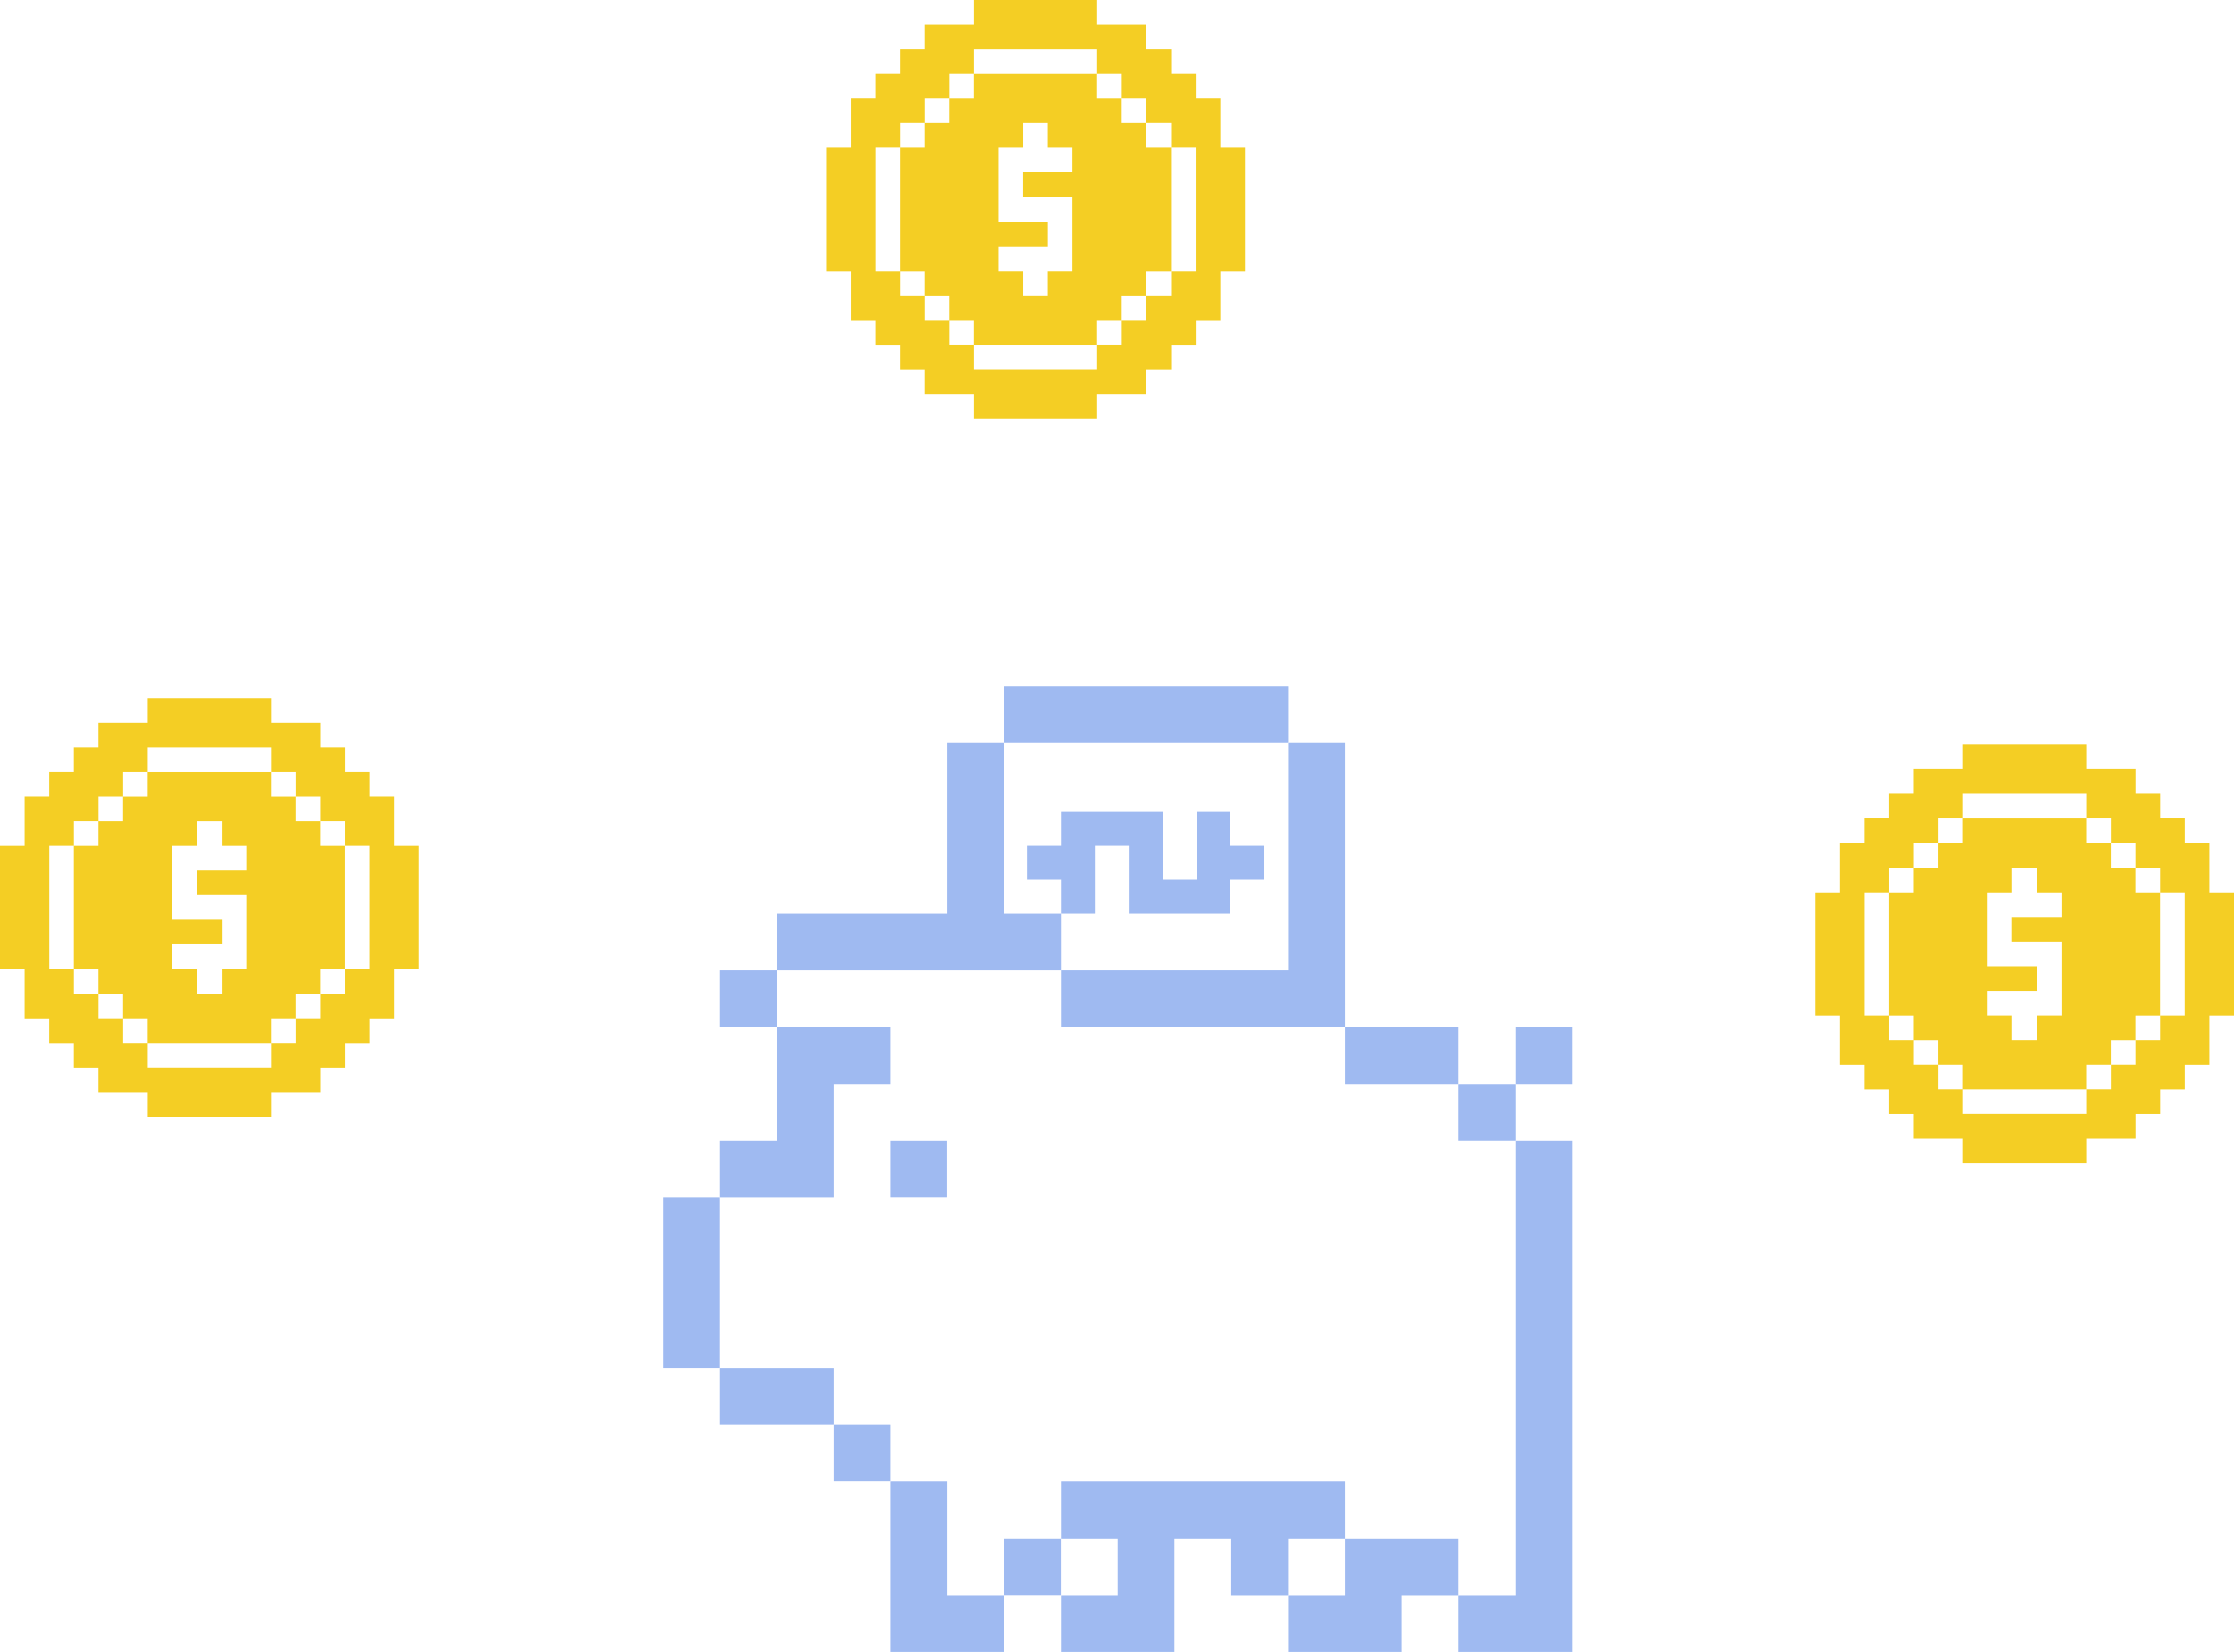 <svg width="192" height="142" viewBox="0 0 192 142" fill="none" xmlns="http://www.w3.org/2000/svg">
<path d="M27.524 72.704V70.587H25.408V68.471H23.291V66.354H12.699V68.471H10.583V70.587H8.466V72.704H6.35V83.296H8.466V85.413H10.583V87.529H12.699V89.646H23.291V87.529H25.408V85.413H27.524V83.296H29.641V72.704H27.524ZM21.17 74.82H16.932V76.937H21.17V83.291H19.053V85.408H16.937V83.291H14.82V81.175H19.058V79.058H14.82V72.704H16.937V70.587H19.053V72.704H21.17V74.82ZM33.883 72.704V68.466H31.767V66.35H29.65V64.233H27.534V62.117H23.296V60H12.704V62.117H8.466V64.233H6.35V66.35H4.233V68.466H2.117V72.704H0V83.296H2.117V87.534H4.233V89.65H6.35V91.767H8.466V93.883H12.704V96H23.296V93.883H27.534V91.767H29.65V89.65H31.767V87.534H33.883V83.296H36V72.704H33.883ZM31.762 83.293H29.646V85.409H27.529V87.526H25.413V89.642H23.296V91.759H12.704V89.642H10.588V87.526H8.471V85.409H6.354V83.293H4.238V72.701H6.354V70.584H8.471V68.468H10.588V66.351H12.704V64.235H23.296V66.351H25.413V68.468H27.529V70.584H29.646V72.701H31.762V83.293Z" fill="#F4CE24"/>
<path d="M98.524 12.704V10.587H96.408V8.471H94.291V6.354H83.699V8.471H81.583V10.587H79.466V12.704H77.35V23.296H79.466V25.413H81.583V27.529H83.699V29.646H94.291V27.529H96.408V25.413H98.524V23.296H100.641V12.704H98.524ZM92.17 14.82H87.932V16.937H92.17V23.291H90.053V25.408H87.937V23.291H85.82V21.175H90.058V19.058H85.82V12.704H87.937V10.587H90.053V12.704H92.17V14.82ZM104.883 12.704V8.466H102.767V6.35H100.65V4.233H98.534V2.117H94.296V0H83.704V2.117H79.466V4.233H77.35V6.35H75.233V8.466H73.117V12.704H71V23.296H73.117V27.534H75.233V29.65H77.35V31.767H79.466V33.883H83.704V36H94.296V33.883H98.534V31.767H100.65V29.65H102.767V27.534H104.883V23.296H107V12.704H104.883ZM102.762 23.293H100.646V25.409H98.529V27.526H96.413V29.642H94.296V31.759H83.704V29.642H81.588V27.526H79.471V25.409H77.354V23.293H75.238V12.701H77.354V10.584H79.471V8.468H81.588V6.351H83.704V4.235H94.296V6.351H96.413V8.468H98.529V10.584H100.646V12.701H102.762V23.293Z" fill="#F4CE24"/>
<path d="M183.524 76.704V74.587H181.408V72.471H179.291V70.354H168.699V72.471H166.583V74.587H164.466V76.704H162.35V87.296H164.466V89.413H166.583V91.529H168.699V93.646H179.291V91.529H181.408V89.413H183.524V87.296H185.641V76.704H183.524ZM177.17 78.82H172.932V80.937H177.17V87.291H175.054V89.408H172.937V87.291H170.82V85.175H175.058V83.058H170.82V76.704H172.937V74.587H175.054V76.704H177.17V78.82ZM189.883 76.704V72.466H187.767V70.35H185.65V68.233H183.534V66.117H179.296V64H168.704V66.117H164.466V68.233H162.35V70.35H160.233V72.466H158.117V76.704H156V87.296H158.117V91.534H160.233V93.65H162.35V95.767H164.466V97.883H168.704V100H179.296V97.883H183.534V95.767H185.65V93.65H187.767V91.534H189.883V87.296H192V76.704H189.883ZM187.762 87.293H185.646V89.409H183.529V91.526H181.413V93.642H179.296V95.759H168.704V93.642H166.587V91.526H164.471V89.409H162.354V87.293H160.238V76.701H162.354V74.584H164.471V72.468H166.587V70.351H168.704V68.235H179.296V70.351H181.413V72.468H183.529V74.584H185.646V76.701H187.762V87.293Z" fill="#F4CE24"/>
<path d="M57 102.941H61.878V117.586H57V102.941Z" fill="#9FBAF1"/>
<path d="M61.881 83.41H66.759V88.288H61.881V83.41Z" fill="#9FBAF1"/>
<path d="M61.881 117.59H71.647V122.468H61.881V117.59Z" fill="#9FBAF1"/>
<path d="M71.647 93.177H76.525V88.299H66.766V98.058H61.881V102.943H71.647L71.647 93.177Z" fill="#9FBAF1"/>
<path d="M71.647 122.468H76.525V127.346H71.647V122.468Z" fill="#9FBAF1"/>
<path d="M81.414 127.356H76.525V142H86.291V137.122H81.414L81.414 127.356Z" fill="#9FBAF1"/>
<path d="M86.291 59H110.702V63.878H86.291V59Z" fill="#9FBAF1"/>
<path d="M91.18 78.533H86.292V63.878H81.414V78.533H66.766V83.411H91.18L91.18 78.533Z" fill="#9FBAF1"/>
<path d="M91.18 83.411V88.3H115.59V63.879H110.702V83.412L91.18 83.411Z" fill="#9FBAF1"/>
<path d="M115.59 88.299H125.357V93.177H115.59V88.299Z" fill="#9FBAF1"/>
<path d="M86.291 132.233H91.169V137.111H86.291V132.233Z" fill="#9FBAF1"/>
<path d="M115.59 132.234V127.356H91.18V132.234H96.058V137.122H91.18V142H100.935V132.234H105.824V137.122H110.701V132.234L115.59 132.234Z" fill="#9FBAF1"/>
<path d="M115.59 132.233V137.122H110.702V142H120.468V137.122H125.357V132.233H115.59Z" fill="#9FBAF1"/>
<path d="M125.357 93.178H130.234V98.055H125.357V93.178Z" fill="#9FBAF1"/>
<path d="M125.357 137.123V142.001H135.116V98.059H130.234V137.123L125.357 137.123Z" fill="#9FBAF1"/>
<path d="M130.234 88.299H135.112V93.177H130.234V88.299Z" fill="#9FBAF1"/>
<path d="M76.525 98.059H81.403V102.936H76.525V98.059Z" fill="#9FBAF1"/>
<path d="M94.094 72.697H97.009V78.532H105.752V75.611H108.673V72.697H105.752V69.782H102.837V75.611H99.923V69.782H91.18V72.697H88.255V75.611H91.18V78.532H94.094V72.697Z" fill="#9FBAF1"/>
</svg>
